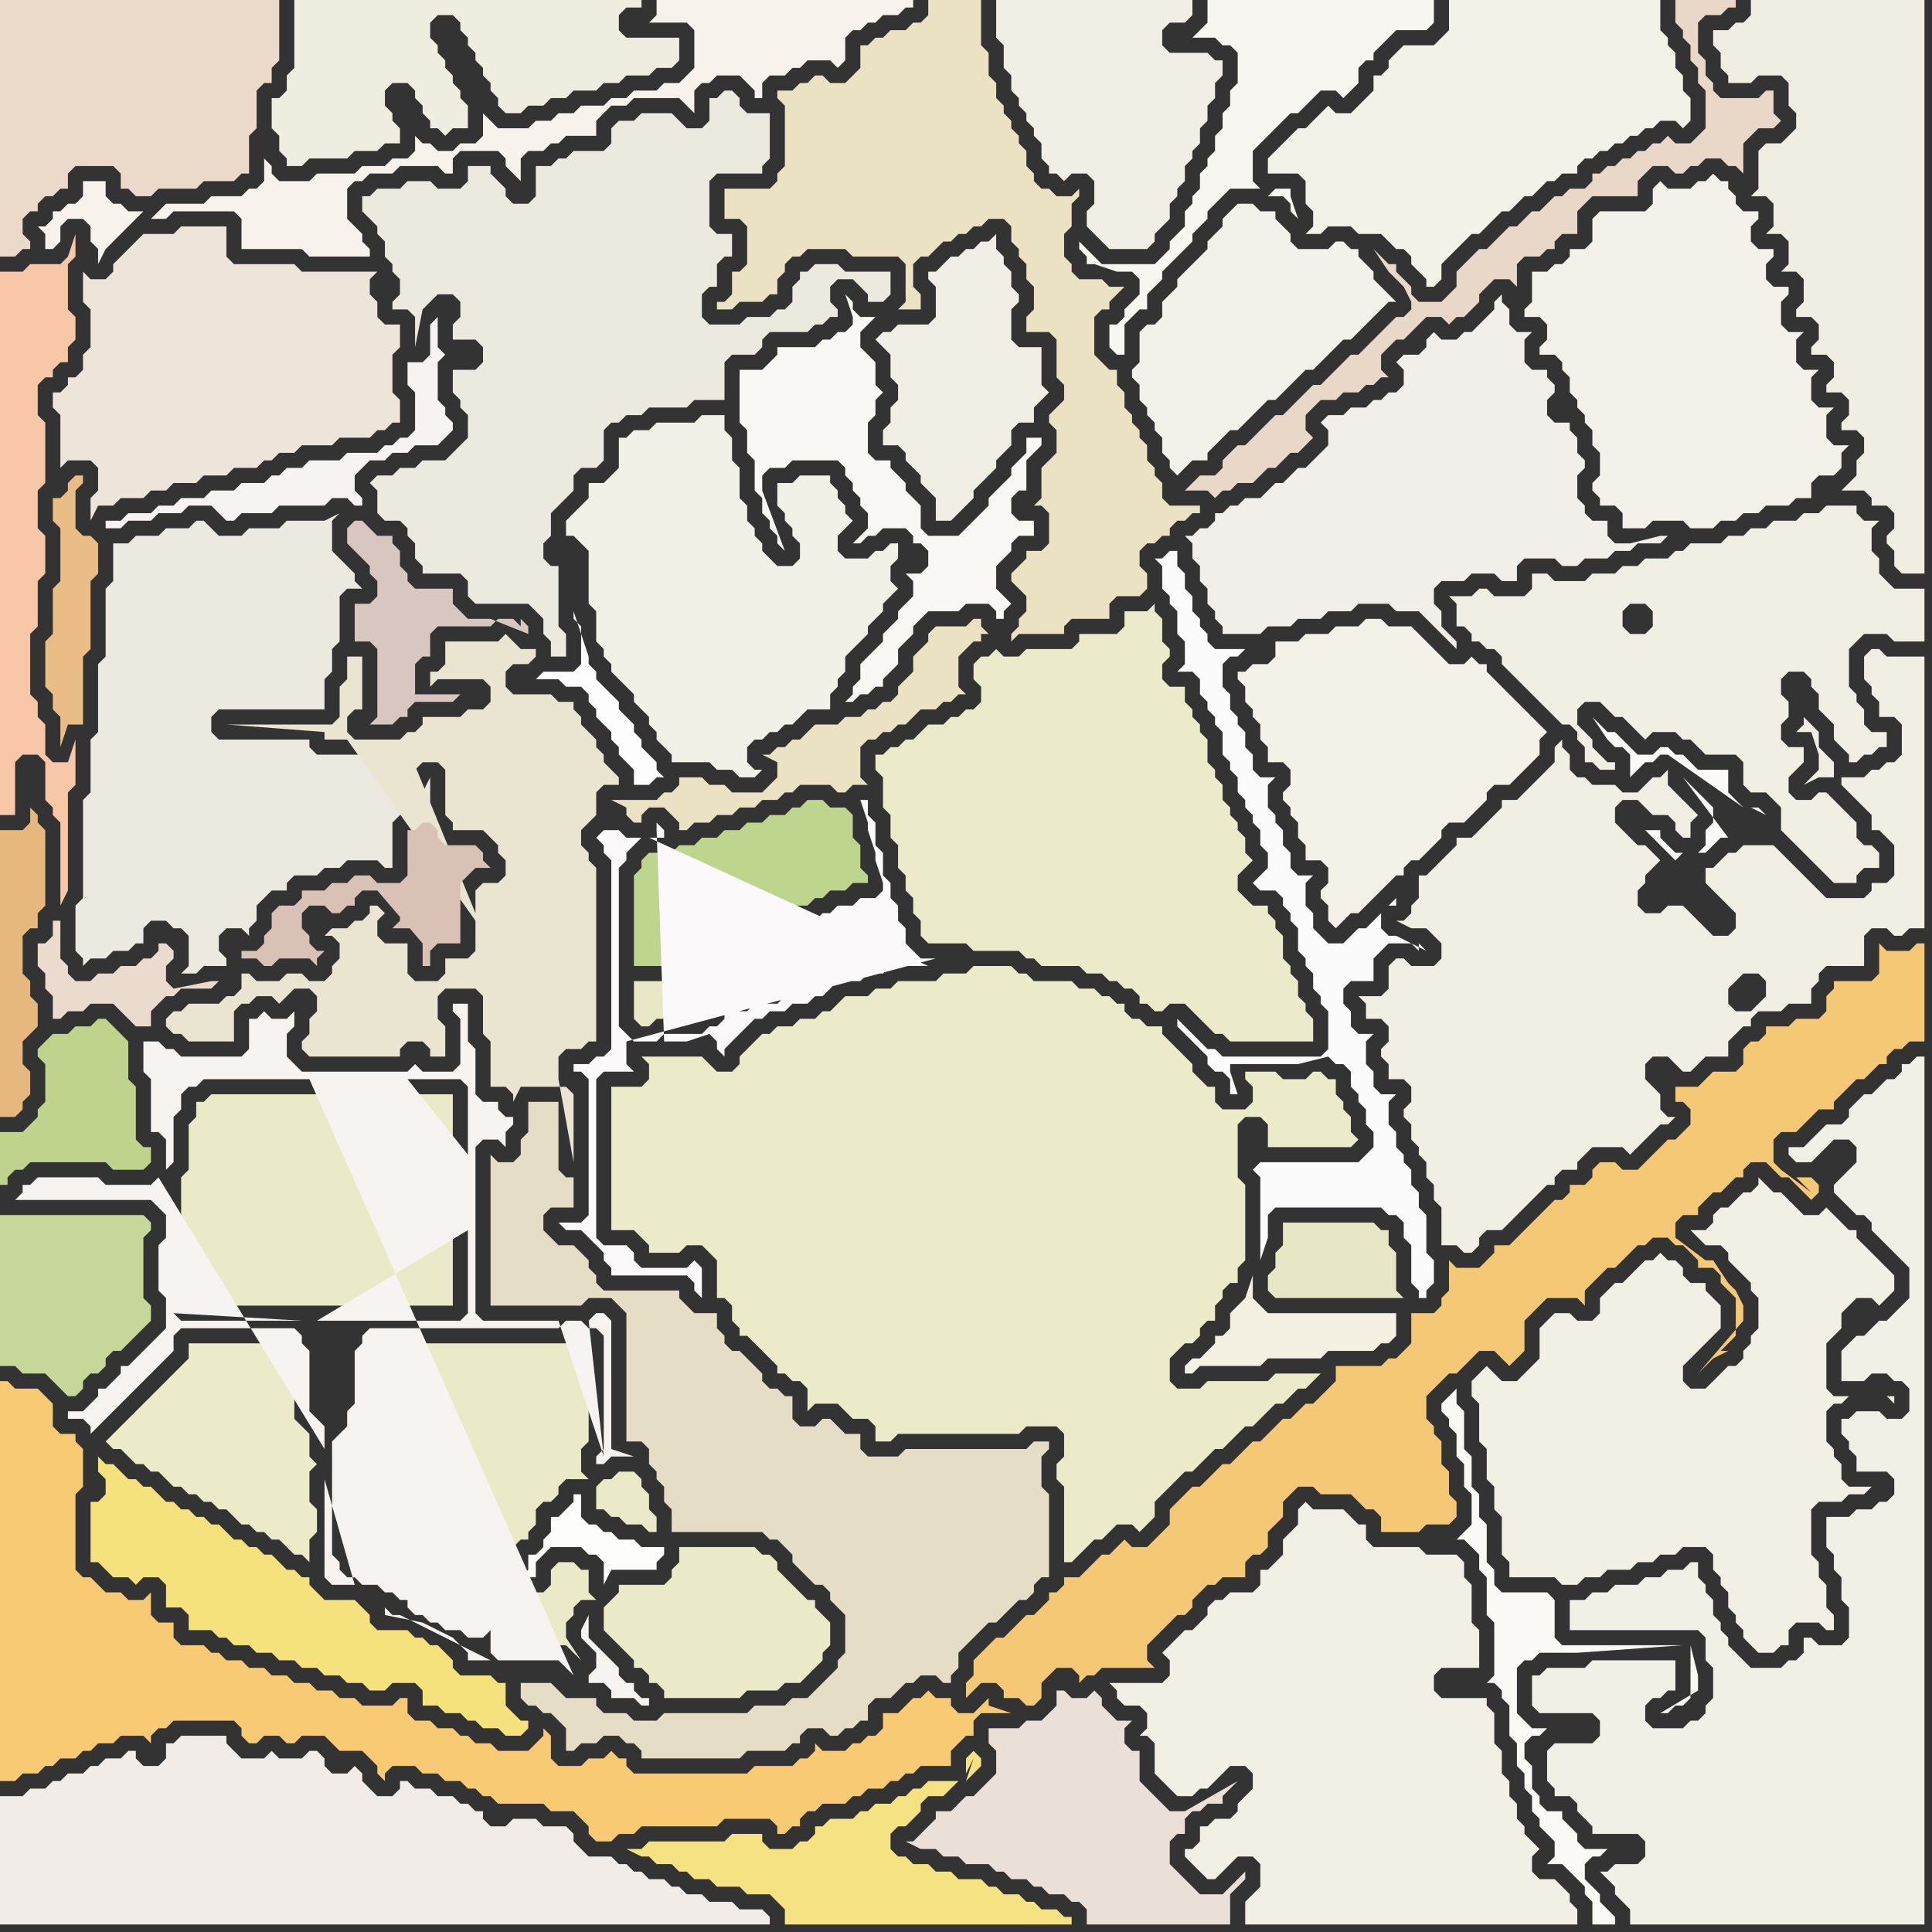 <svg width="256" height="256" xmlns="http://www.w3.org/2000/svg"><rect width="100%" height="100%" fill="#333333" stroke="none"/><script> 
var tempColor;
function hoverPath(evt){
obj = evt.target;
tempColor = obj.getAttribute("fill");
obj.setAttribute("fill","red");
//alert(tempColor);
//obj.setAttribute("stroke","red");}
function recoverPath(evt){
obj = evt.target;
obj.setAttribute("fill", tempColor);
//obj.setAttribute("stroke", tempColor);
}</script><path onmouseover="hoverPath(evt)" onmouseout="recoverPath(evt)" fill="rgb(241,236,231)" d="M  2,238l -2,0 0,17 102,0 0,-1 -1,-1 -3,0 -1,-1 -3,0 -1,-1 -2,0 -1,-1 -1,0 -1,-1 -2,0 -1,-1 -1,0 -1,-1 -1,0 -1,-1 -3,0 -1,-1 -1,-1 0,-1 -1,-1 -3,0 -1,-1 -3,0 -1,1 -2,0 -1,-1 0,-1 -1,0 -1,-1 -1,0 -1,-1 -2,0 -1,-1 -2,0 -1,-1 -1,0 0,1 -1,1 -2,0 -2,-2 0,-1 -1,-1 -1,1 -2,0 -1,-1 0,-1 -1,-1 -1,0 -1,1 -3,0 -1,-1 -1,1 -3,0 -1,-1 -1,-1 0,-1 -6,0 -1,1 -1,0 0,2 -1,1 -2,0 -1,-1 0,-1 -1,0 -1,1 -2,0 -1,1 -1,0 -1,1 -2,0 -1,1 -1,0 -1,1 -2,0 -1,1Z"/>
<path onmouseover="hoverPath(evt)" onmouseout="recoverPath(evt)" fill="rgb(235,234,203)" d="M  126,95l -1,1 -2,0 -1,1 -1,1 -1,0 -1,1 -1,0 -1,1 -1,0 0,2 1,1 0,4 1,1 0,3 1,1 0,3 1,1 0,2 1,1 0,2 1,1 0,2 1,1 5,0 1,1 6,0 1,1 1,0 1,1 5,0 1,1 2,0 1,1 1,0 1,1 1,0 1,1 0,1 1,0 1,1 1,0 1,-1 2,0 1,1 1,1 1,1 1,1 1,0 1,1 11,0 0,-3 -1,-1 0,-1 -1,-1 0,-2 -1,-1 0,-1 -1,-1 0,-3 -1,-1 0,-1 -1,-1 0,-1 -2,0 -1,-1 -1,-1 0,-2 1,-1 1,-1 -1,-1 0,-2 -1,-1 0,-1 -1,-1 0,-1 -1,-1 0,-2 -1,-1 0,-1 -1,-1 0,-3 -1,-1 0,-1 -1,-1 0,-1 -1,-1 0,-2 -2,0 -1,-1 0,-2 1,-1 0,-1 -1,-1 0,-3 -1,-1 0,-1 -1,1 -3,0 0,2 -1,1 -5,0 0,1 -1,1 -6,0 -1,1 -2,0 -1,-1 -1,1 -1,0 -1,1 0,2 1,1 0,2 -1,1 -1,0 -1,1Z"/>
<path onmouseover="hoverPath(evt)" onmouseout="recoverPath(evt)" fill="rgb(243,242,233)" d="M  177,15l 0,0 -1,-1 -1,1 -1,1 -1,1 -1,0 -1,1 -1,1 -1,1 -1,1 0,2 4,0 1,1 0,3 1,1 0,2 -1,1 2,0 1,-1 3,0 1,1 3,0 1,1 1,1 1,0 1,1 0,1 1,1 1,1 0,1 1,0 1,-1 0,-2 4,-4 1,0 2,-2 1,-1 1,0 1,-1 1,-1 1,0 1,-1 1,-1 1,0 1,-1 2,0 0,-1 1,-1 1,0 1,-1 1,0 1,-1 1,0 1,-1 1,0 1,-1 1,0 1,-1 2,0 1,1 1,-1 0,-3 -1,-1 0,-2 -1,-1 0,-2 -1,-1 0,-1 -1,-1 0,-4 -28,0 0,4 -1,1 -1,1 -4,0 -1,1 -1,1 0,1 -1,1 -1,0 0,2 -1,1 -1,1 -1,1Z"/>
<path onmouseover="hoverPath(evt)" onmouseout="recoverPath(evt)" fill="rgb(189,213,141)" d="M  86,113l -1,1 0,1 -1,1 0,12 4,0 1,-1 1,0 1,-1 2,0 1,-1 1,0 1,-1 2,0 1,-1 2,0 1,-1 1,-1 1,0 1,-1 2,0 1,-1 1,0 1,-1 2,0 1,-1 2,0 0,-1 -1,-1 0,-3 -1,-1 0,-3 -1,-1 -2,0 -1,-1 -2,0 -1,1 -1,0 -1,1 -2,0 -1,1 -2,0 -1,1 -2,0 -1,1 -2,0 -1,1 -2,0 -1,1Z"/>
<path onmouseover="hoverPath(evt)" onmouseout="recoverPath(evt)" fill="rgb(235,235,202)" d="M  95,142l 0,0 -1,-1 -1,-1 -8,0 1,1 0,2 -1,1 -4,0 0,19 3,0 1,1 1,1 0,1 4,0 1,-1 2,0 1,1 1,1 0,5 1,0 1,1 0,2 1,1 0,1 1,0 1,1 1,1 1,1 1,1 0,1 1,0 1,1 1,0 1,1 0,3 1,-1 3,0 1,1 1,1 2,0 1,1 0,2 2,0 1,-1 16,0 1,-1 4,0 1,1 0,3 -1,1 0,2 1,1 0,10 1,0 1,-1 1,-1 1,-1 1,0 1,-1 1,-1 2,0 1,1 2,-2 0,-2 1,-1 1,-1 1,-1 1,-1 1,0 1,-1 2,-2 1,0 2,-2 1,-1 1,0 1,-1 1,-1 1,-1 1,0 1,-1 1,-1 1,0 1,-1 1,-1 -6,0 -1,1 -8,0 -1,1 -3,0 -1,-1 0,-3 2,-2 1,0 1,-1 0,-1 1,-1 1,0 0,-2 1,-1 0,-1 1,-1 1,0 0,-2 1,-1 0,-10 -1,-1 0,-7 1,-1 2,0 1,1 0,3 11,0 1,-1 0,0 -1,-1 0,-2 -1,-1 0,-1 -1,-1 0,-2 -1,0 -1,-1 -1,0 -1,1 -3,0 -1,-1 -4,0 0,1 1,1 0,2 -1,1 -3,0 -1,-1 0,-2 -1,0 -1,-1 -1,-1 0,-1 -1,-1 -1,-1 -1,-1 -1,-1 0,-1 -2,0 -1,-1 -1,0 -1,-1 0,-1 -1,0 -1,-1 -1,0 -1,-1 -2,0 -1,-1 -5,0 -1,-1 -1,0 -1,-1 -5,0 -1,1 -3,0 -1,1 -5,0 -1,1 -2,0 -1,1 -3,0 -1,1 -1,1 -1,0 -1,1 -2,0 -1,1 -2,0 -1,1 -1,0 -2,2 -1,1 0,1 -1,1Z"/>
<path onmouseover="hoverPath(evt)" onmouseout="recoverPath(evt)" fill="rgb(229,221,198)" d="M  122,192l -2,0 -1,1 -4,0 -1,-1 0,-2 -2,0 -1,-1 -1,-1 -1,0 -1,1 -2,0 -1,-1 0,-3 -1,0 -1,-1 -1,0 -1,-1 0,-1 -2,-2 -1,-1 -1,0 -1,-1 0,-1 -1,-1 0,-2 -3,0 -1,-1 -1,-1 0,-1 -10,0 -1,-1 0,-1 -1,-1 0,-1 -1,-1 -1,-1 -2,0 -1,-1 -1,-1 0,-2 1,-1 3,0 0,-4 -1,0 -1,-1 0,-9 -4,0 0,4 -1,1 0,2 -1,1 -2,0 -1,-1 0,20 12,0 1,-1 3,0 1,1 1,1 0,17 2,0 1,1 0,2 1,1 0,1 1,1 0,2 1,1 0,3 12,0 1,1 1,0 1,1 1,1 0,1 2,2 1,1 1,0 1,1 0,1 1,1 1,1 0,5 -1,1 0,1 -1,1 -1,1 -1,1 -1,1 -2,0 -1,1 -4,0 -1,1 -11,0 -1,1 -3,0 -1,-1 -3,0 -1,-1 0,-1 -4,0 -1,-1 -1,-1 -4,0 0,2 1,1 1,0 1,1 1,0 1,1 1,1 0,3 1,0 1,-1 2,0 1,-1 2,0 1,1 1,0 1,1 0,1 13,0 1,-1 5,0 1,-1 1,0 0,-1 1,-1 2,0 1,1 1,0 1,-1 1,0 1,-1 1,0 0,-2 1,-1 2,0 1,-1 1,-1 1,0 1,-1 2,0 1,1 1,0 0,-1 1,-1 0,-2 1,-1 2,-2 1,-1 1,0 1,-1 1,-1 1,-1 1,0 1,-1 0,-1 1,-1 1,0 0,-11 -1,-1 0,-4 1,-1 0,-1 -2,0 -1,1Z"/>
<path onmouseover="hoverPath(evt)" onmouseout="recoverPath(evt)" fill="rgb(242,240,229)" d="M  160,242l -1,0 0,2 -1,1 -1,0 0,1 1,1 0,0 1,1 1,1 1,0 2,-2 1,-1 2,0 1,1 0,3 -1,1 -1,1 0,3 44,0 0,-2 -1,-1 0,-1 -1,-1 -1,-1 -2,0 -1,-1 0,-2 1,-1 -1,-1 0,0 -1,-1 0,-1 -1,-1 0,-2 -1,-1 0,-2 -1,-1 0,-3 -1,-1 0,-4 -1,-1 0,-1 -6,0 -1,-1 0,-2 1,-1 5,0 0,-5 -1,-1 0,-5 -1,-1 0,-2 -1,-1 -4,0 -1,-1 -6,0 -1,-1 0,-2 -1,0 -1,-1 -1,-1 -4,0 -1,-1 -1,1 0,2 -1,1 -1,1 0,2 -1,1 -1,1 -1,0 0,2 -1,1 -3,0 -1,1 -1,0 -1,1 0,1 -1,1 -1,1 -1,0 -1,1 -1,1 -1,1 1,1 0,2 -1,1 -7,0 1,1 0,1 1,1 2,0 1,1 0,2 -1,1 1,0 1,1 0,4 1,1 1,1 1,1 2,0 1,-1 1,0 1,-1 1,-1 1,-1 2,0 1,1 0,2 -1,1 -1,1 0,1 -1,1 -2,0 -1,1Z"/>
<path onmouseover="hoverPath(evt)" onmouseout="recoverPath(evt)" fill="rgb(245,226,124)" d="M  14,196l 0,2 -1,1 -1,0 0,8 1,0 1,1 1,1 2,0 1,1 1,-1 2,0 1,1 0,3 2,0 1,1 0,2 3,0 1,1 1,0 1,1 2,0 1,1 2,0 1,1 2,0 1,1 2,0 1,1 2,0 1,1 2,0 1,1 2,0 1,-1 3,0 1,1 0,2 2,0 1,1 2,0 1,1 1,0 1,1 2,0 1,1 2,0 1,-1 0,-1 -1,0 -1,-1 -1,-1 0,-3 -1,0 -1,-1 -4,0 -1,-1 0,-1 -1,-1 -1,-1 -1,0 -1,-1 -1,0 -1,-1 -4,0 -1,-1 0,-1 -1,-1 -1,-1 -4,0 -1,-1 -1,-1 0,-1 -1,0 -1,-1 -1,0 -1,-1 -1,-1 -1,0 -1,-1 -1,0 -1,-1 -1,0 -1,-1 -1,-1 -1,0 -1,-1 -1,0 -1,-1 -1,0 -1,-1 -1,0 -1,-1 -1,-1 -1,0 -1,-1 -1,0 -1,-1 -1,-1 -1,0 -1,-1 0,2 1,1Z"/>
<path onmouseover="hoverPath(evt)" onmouseout="recoverPath(evt)" fill="rgb(235,235,201)" d="M  25,180l -1,1 -1,1 -1,1 -1,1 -1,1 -2,2 -1,1 -1,1 -1,1 -1,1 1,1 1,0 1,1 1,1 1,0 1,1 1,0 1,1 1,1 1,0 1,1 1,0 1,1 1,0 1,1 1,0 1,1 1,1 1,0 1,1 1,0 1,1 1,0 1,1 1,1 1,0 1,1 0,-3 1,-1 0,-3 -1,-1 0,-4 1,-1 -1,-1 0,-3 -1,-1 -1,-1 0,-8 -1,-1 0,-1 -13,0Z"/>
<path onmouseover="hoverPath(evt)" onmouseout="recoverPath(evt)" fill="rgb(237,229,217)" d="M  31,35l 0,0 -1,-1 0,-4 -6,0 -1,1 -4,0 -1,1 -1,1 -1,1 -1,1 0,1 -1,1 -2,0 -1,-1 0,4 1,1 0,5 -1,1 0,2 -1,1 -1,0 0,1 -1,1 -1,0 0,2 1,1 0,7 1,-1 3,0 1,1 0,3 -1,1 0,3 1,-2 2,0 1,-1 3,0 1,-1 2,0 1,-1 3,0 1,-1 3,0 1,-1 3,0 1,-1 1,0 1,-1 2,0 1,-1 4,0 1,-1 4,0 1,-1 1,0 1,-1 1,0 0,-3 -1,-1 0,-5 1,-1 0,-3 -2,0 -1,-1 0,-2 -1,-1 0,-2 1,-1 -10,0 -1,-1Z"/>
<path onmouseover="hoverPath(evt)" onmouseout="recoverPath(evt)" fill="rgb(234,234,200)" d="M  50,179l 0,0 -1,1 0,7 -1,1 0,2 -1,1 -1,1 0,13 1,1 0,1 1,0 1,1 2,0 1,1 1,0 1,1 1,0 1,1 0,1 1,0 1,1 1,0 1,1 2,0 1,1 1,-1 2,0 1,1 0,3 8,0 1,1 1,1 -2,-3 0,-2 1,-1 0,-1 1,-1 2,0 -1,-1 0,-3 -1,0 -1,-1 -2,0 -1,1 0,2 -1,1 -1,0 0,1 -1,1 -3,0 -1,-1 0,-4 1,-1 1,0 0,-2 1,-1 1,0 0,-1 1,-1 0,-2 1,-1 1,0 1,-1 0,-1 1,-1 3,0 -1,-1 0,-3 1,-1 0,-13 -1,0 -1,-1 -1,1 -24,0 -1,1 29,18 0,3 1,0 1,1 1,0 1,1 2,0 1,1 1,0 0,-2 -1,-1 0,-2 -1,-1 0,-1 -1,-1 -2,0 -1,1 -1,0 -1,1 -29,-18 30,34 0,3 1,1 1,1 1,1 1,1 0,1 1,0 1,1 0,1 1,0 1,1 0,1 10,0 1,-1 4,0 1,-1 2,0 1,-1 1,-1 1,-1 0,-1 1,-1 0,-3 -1,-1 0,0 -1,-1 0,-1 -1,0 -1,-1 -1,-1 -1,-1 -1,-1 0,-1 -1,-1 -1,0 -1,-1 -10,0 0,2 -1,1 0,1 -1,1 -6,0 0,1 -1,1 -1,1 -30,-34Z"/>
<path onmouseover="hoverPath(evt)" onmouseout="recoverPath(evt)" fill="rgb(242,241,232)" d="M  76,68l -1,1 0,2 1,0 1,1 1,1 0,7 1,1 0,4 1,1 0,1 1,1 0,1 1,1 1,1 1,1 0,1 1,1 1,1 0,1 1,1 0,1 1,1 1,1 0,1 5,0 1,1 2,0 1,1 2,0 1,-1 -1,0 -1,-1 0,-2 1,-1 1,0 1,-1 1,0 1,-1 1,0 1,-1 1,-1 3,0 0,-2 1,-1 0,-1 1,-1 0,-2 1,-1 1,-1 1,-1 0,-1 1,-1 1,-1 0,-1 1,-1 1,-1 -1,-1 0,-2 1,-1 0,-2 -1,0 -1,1 -1,0 -1,1 -3,0 -1,-1 0,-2 1,-1 1,-1 -1,-1 0,-1 -1,-1 0,-1 -1,-1 0,-1 -4,0 -1,1 -2,0 0,3 1,1 0,1 1,1 0,1 1,1 0,2 -1,1 -2,0 -1,-1 -1,-1 0,-1 -1,-1 0,-1 -1,-1 0,-2 -1,-1 0,-4 -1,-1 0,-3 -1,-1 0,-2 -3,0 -1,1 -5,0 -1,1 -2,0 -1,1 -1,0 0,4 -1,1 -1,1 -2,0 0,2 -1,1 -1,1 44,6 0,0 -44,-6Z"/>
<path onmouseover="hoverPath(evt)" onmouseout="recoverPath(evt)" fill="rgb(234,226,195)" d="M  97,36l 0,3 -1,1 -1,0 0,1 2,0 1,-1 3,0 1,-1 1,0 0,-2 1,-1 0,-1 1,-1 1,0 1,-1 5,0 1,1 6,0 1,1 0,5 -1,1 3,0 0,-2 -1,-1 0,-3 1,-1 1,0 1,-1 1,-1 1,0 1,-1 1,0 1,-1 1,0 1,-1 2,0 1,1 0,2 1,1 0,1 1,1 0,2 1,1 0,3 -1,1 0,2 3,0 1,1 0,5 1,1 0,2 -1,1 -1,1 0,1 1,1 0,3 -1,1 -1,1 0,4 -1,1 1,0 1,1 0,4 -1,1 -2,0 0,1 -1,1 -1,1 0,1 1,1 0,0 1,1 0,2 -1,1 0,1 -1,1 0,1 1,-1 6,0 0,-1 1,-1 5,0 0,-2 1,-1 3,0 1,-1 0,-2 -1,-1 0,-2 1,-1 1,0 1,-1 1,0 0,-1 1,-1 1,0 1,-1 1,0 0,-1 -4,0 -1,-1 0,-2 -1,-1 0,-1 -1,-1 0,-2 -1,-1 0,-1 -1,-1 0,-1 -1,-1 0,-2 -1,-1 0,-2 -1,0 -1,-1 -1,-1 0,-5 1,-1 1,0 0,-1 1,-1 1,-1 -2,0 -1,-1 -3,0 -1,-1 0,-1 -1,-1 0,-3 1,-1 0,-3 1,-1 0,-1 -1,1 -2,0 -1,-1 -1,0 -1,-1 0,-1 -1,-1 0,-2 -1,-1 0,-1 -1,-1 0,-1 -1,-1 0,-1 -1,-1 0,-2 -1,-1 0,-3 -1,-1 0,-6 -7,0 0,2 -1,1 -1,0 -1,1 -2,0 -1,1 -1,0 -1,1 -1,0 0,3 -1,1 -1,1 -2,0 -1,-1 -1,0 -1,1 -1,0 -1,1 -2,0 0,1 1,1 0,8 -1,1 0,1 -1,1 -6,0 0,4 2,0 1,1 0,5 -1,1 -1,0 36,48 -2,0 -1,-1 0,-1 -1,0 -1,1 -4,0 -1,1 0,1 -1,1 -1,1 0,2 -1,1 -1,1 0,1 -1,1 -1,0 -1,1 -1,0 -1,1 -2,0 -1,1 -3,0 -1,1 -1,1 -1,0 -1,1 -1,0 -1,1 -1,0 2,1 0,2 -1,1 -1,1 -4,0 -1,-1 -2,0 -1,-1 -3,0 0,1 -1,1 -1,0 -1,1 -6,0 2,1 0,1 1,1 1,0 0,-1 1,-1 2,0 1,1 1,1 0,1 1,0 1,-1 2,0 1,-1 2,0 1,-1 2,0 1,-1 2,0 1,-1 1,0 1,-1 4,0 1,1 1,0 1,-1 2,0 -1,-1 0,-4 1,-1 1,0 1,-1 1,0 1,-1 1,0 1,-1 1,-1 2,0 1,-1 1,0 1,-1 1,0 -1,-1 0,-4 1,-1 1,-1 1,0 0,-1 3,0 -36,-48Z"/>
<path onmouseover="hoverPath(evt)" onmouseout="recoverPath(evt)" fill="rgb(247,246,240)" d="M  168,0l -8,0 0,3 -1,1 -1,1 3,0 1,1 1,0 1,1 0,4 -1,1 0,2 -1,1 0,2 -1,1 0,2 -1,1 0,1 -1,1 0,2 -1,1 0,1 -1,1 0,2 -1,1 -1,1 0,1 -2,2 -7,0 -1,-1 -1,-1 -1,-1 0,1 1,1 0,1 1,0 3,1 2,0 1,1 0,2 -1,1 -1,1 0,1 -1,1 -1,0 0,3 1,1 1,0 0,-4 1,-1 1,-1 1,0 0,-2 1,-1 1,-1 0,-1 1,-1 1,-1 1,-1 1,-1 0,-1 1,-1 1,-1 0,-1 1,-1 2,-2 4,0 -1,-1 0,-4 1,-1 2,-2 1,-1 1,-1 1,0 1,-1 1,-1 1,-1 2,0 1,1 1,-1 1,-1 0,-2 1,-1 1,0 0,-1 1,-1 1,-1 1,-1 4,0 1,-1 0,-3 -22,0 0,26 2,0 1,1 0,1 1,1 -1,-3 0,-1 -2,0 -1,1Z"/>
<path onmouseover="hoverPath(evt)" onmouseout="recoverPath(evt)" fill="rgb(232,231,197)" d="M  170,164l 0,1 -1,1 0,2 -1,1 0,2 1,1 17,0 -1,-1 0,-5 -1,-1 0,-2 -1,0 -1,-1 -12,0Z"/>
<path onmouseover="hoverPath(evt)" onmouseout="recoverPath(evt)" fill="rgb(243,241,234)" d="M  206,35l -1,1 -2,0 0,4 -1,1 0,1 2,0 1,1 0,2 -1,1 0,1 2,0 1,1 0,1 1,1 0,2 1,1 0,1 1,1 0,1 1,1 0,2 1,1 0,3 -1,1 0,1 1,1 0,1 2,0 1,1 0,2 3,0 1,-1 4,0 1,1 3,0 1,-1 2,0 1,-1 2,0 1,-1 3,0 1,-1 2,0 0,-2 1,-1 2,0 1,-1 0,-2 1,-1 -2,0 -1,-1 0,-3 1,-1 -2,0 -1,-1 0,-3 1,-1 -2,0 -1,-1 0,-3 1,-1 -2,0 -1,-1 0,-3 1,-1 0,-1 -2,0 -1,-1 0,-2 1,-1 0,-1 -2,0 -1,-1 0,-2 1,-1 0,-1 -2,0 -1,-1 0,-1 -1,-1 0,-1 -1,0 -1,-1 -1,1 -1,0 -1,1 -3,0 -1,-1 -1,1 0,2 -1,1 -6,0 -1,1 0,3 -1,1 -2,0 0,1 -1,1Z"/>
<path onmouseover="hoverPath(evt)" onmouseout="recoverPath(evt)" fill="rgb(199,215,153)" d="M  1,161l -1,0 0,20 2,0 1,1 3,0 1,1 1,1 1,1 1,0 1,-1 0,-1 1,-1 1,0 1,-1 0,-1 1,-1 1,0 3,-3 1,-1 0,-2 -1,-1 0,-8 1,-1 0,-1 -1,-1Z"/>
<path onmouseover="hoverPath(evt)" onmouseout="recoverPath(evt)" fill="rgb(234,234,200)" d="M  25,149l 0,6 -1,1 0,16 1,1 35,0 0,-11 1,-1 0,-6 -1,-1 0,-9 -7,0 -1,-1 -9,0 -1,1 -14,0 -1,1 -1,0 0,2 -1,1Z"/>
<path onmouseover="hoverPath(evt)" onmouseout="recoverPath(evt)" fill="rgb(235,218,202)" d="M  33,21l 0,-3 1,-1 0,-5 1,-1 1,0 0,-2 1,-1 0,-8 -37,0 0,34 2,0 1,-1 1,0 0,-1 -1,-1 0,-2 1,-1 1,0 0,-1 1,-1 1,0 1,-1 1,0 0,-2 1,-1 5,0 1,1 0,2 1,0 1,1 2,0 1,-1 5,0 1,-1 4,0 1,-1 1,0Z"/>
<path onmouseover="hoverPath(evt)" onmouseout="recoverPath(evt)" fill="rgb(233,232,198)" d="M  94,134l 0,-1 1,-1 3,0 1,-1 3,0 0,-1 -1,-1 0,-2 -1,-1 0,-1 -1,1 -2,0 -1,1 -1,0 -1,1 -2,0 -1,1 -1,0 -1,1 -5,0 0,5 1,1 1,0 1,-1 5,0 1,-1Z"/>
<path onmouseover="hoverPath(evt)" onmouseout="recoverPath(evt)" fill="rgb(248,202,115)" d="M  13,231l 2,0 1,-1 3,0 1,1 0,-1 1,-1 1,0 1,-1 8,0 1,1 0,1 1,1 1,0 1,-1 2,0 1,1 1,0 1,-1 3,0 1,1 1,1 3,0 1,1 1,1 0,1 1,1 0,-1 1,-1 3,0 1,1 2,0 1,1 2,0 1,1 1,0 1,1 1,0 1,1 6,0 1,1 3,0 1,1 1,1 0,1 1,1 2,0 1,-1 2,0 1,-1 10,0 1,-1 6,0 1,1 0,1 1,0 1,-1 1,0 0,-1 1,-1 1,0 1,-1 3,0 1,-1 1,0 1,-1 2,0 1,-1 1,0 1,-1 1,0 1,-1 4,0 0,-2 1,-1 1,-1 1,0 0,-2 1,-1 4,0 -3,-1 0,-1 -1,1 -1,1 -2,0 -1,-1 0,-1 -2,0 -1,-1 -1,1 -1,0 -1,1 -1,1 -2,0 0,2 -1,1 -1,0 -1,1 -1,0 -1,1 -3,0 -1,-1 0,1 -1,1 -1,0 -1,1 -5,0 -1,1 -15,0 -1,-1 0,-1 -1,0 -1,-1 -1,1 -2,0 -1,1 -3,0 -1,-1 0,-3 -1,-1 0,1 -1,1 0,0 -1,1 -4,0 -1,-1 -2,0 -1,-1 -1,0 -1,-1 -2,0 -1,-1 -2,0 -1,-1 0,-2 -1,0 -1,1 -4,0 -1,-1 -2,0 -1,-1 -2,0 -1,-1 -2,0 -1,-1 -2,0 -1,-1 -2,0 -1,-1 -2,0 -1,-1 -1,0 -1,-1 -3,0 -1,-1 0,-2 -2,0 -1,-1 0,-3 -1,1 -2,0 -1,-1 -2,0 -1,-1 -1,-1 -1,0 -1,-1 0,-10 1,-1 0,-5 -1,-1 0,-1 -2,0 -1,-1 0,-3 -1,-1 -1,-1 -3,0 -1,-1 -1,0 0,53 2,0 1,-1 2,0 1,-1 1,0 1,-1 2,0 1,-1 1,0 1,-1Z"/>
<path onmouseover="hoverPath(evt)" onmouseout="recoverPath(evt)" fill="rgb(253,253,252)" d="M  75,200l 0,0 -1,1 -1,0 0,2 -1,1 0,1 -1,1 -1,0 0,2 -1,1 -1,0 0,2 1,0 0,-1 1,-1 1,0 0,-2 1,-1 1,-1 4,0 1,1 1,0 1,1 0,3 1,-2 6,0 0,-1 1,-1 0,-1 -3,0 -1,-1 -2,0 -1,-1 -1,0 -1,-1 -1,0 -1,-1 0,-3 -1,0 0,1 -1,1Z"/>
<path onmouseover="hoverPath(evt)" onmouseout="recoverPath(evt)" fill="rgb(242,239,228)" d="M  199,183l 0,0 -1,-1 -1,-1 -1,1 -1,1 0,2 1,1 0,5 1,1 0,4 1,1 0,3 1,1 0,5 1,1 0,2 6,0 1,1 2,0 1,-1 2,0 1,-1 3,0 1,-1 2,0 1,-1 2,0 1,-1 3,0 1,1 0,2 1,1 0,1 1,1 0,2 1,1 0,1 1,1 0,1 1,1 1,1 2,0 1,-1 1,0 0,-2 1,-1 3,0 1,1 1,0 0,-2 -1,-1 0,-3 -1,-1 0,-2 -1,-1 0,-6 1,-1 3,0 1,-1 2,0 1,-1 -3,0 -1,-1 0,-2 -1,-1 0,-1 -1,-1 0,-4 1,-1 1,0 1,-1 5,0 -1,-1 2,2 0,-1 -8,0 -1,-1 0,-6 1,-1 1,-1 0,-2 1,-1 1,-1 2,0 1,1 1,-1 1,-1 0,-2 -1,-1 0,0 -1,-1 -1,-1 -1,-1 -1,-1 0,-1 -1,0 -1,-1 -1,-1 -1,-1 -1,1 -2,0 -1,-1 -1,-1 -1,-1 -1,0 -1,-1 -1,-1 0,1 -1,1 -1,0 -1,1 -1,1 -1,0 -1,1 0,1 -1,1 -2,0 1,1 0,0 1,1 2,0 1,1 0,1 1,1 1,1 1,1 0,1 1,1 0,4 -1,1 0,1 -1,1 0,1 -1,1 -1,0 -2,2 -1,1 -2,0 -1,-1 0,-2 2,-2 1,-1 1,-1 1,-1 0,-3 -1,-1 0,0 -1,-1 0,-1 -2,0 -1,-1 0,-1 -1,-1 -1,0 -1,-1 -1,1 -1,0 -1,1 -2,2 -1,0 -2,2 0,2 -1,1 -2,0 -1,-1 -2,0 -1,1 0,0 -1,1 0,4 -1,1 -2,2Z"/>
<path onmouseover="hoverPath(evt)" onmouseout="recoverPath(evt)" fill="rgb(253,253,253)" d="M  76,81l 0,1 1,1 0,5 -1,1 -4,0 -1,1 3,0 1,1 2,0 1,1 0,1 1,1 0,1 1,1 1,1 0,1 1,1 0,1 1,1 1,1 0,2 2,0 1,-1 1,0 -1,-1 0,-1 -1,-1 -1,-1 0,-1 -1,-1 0,-1 -1,-1 -1,-1 0,-1 -1,-1 -1,-1 -1,-1 0,-1 -1,-1 0,-1 -2,-6 1,1Z"/>
<path onmouseover="hoverPath(evt)" onmouseout="recoverPath(evt)" fill="rgb(242,239,235)" d="M  159,75l 0,2 1,1 0,2 1,1 0,1 1,1 0,1 5,0 1,-1 3,0 1,-1 3,0 1,-1 3,0 1,-1 4,0 1,1 3,0 1,1 1,1 1,1 1,1 1,1 0,-1 -2,-2 0,-2 -1,-1 0,-2 1,-1 3,0 1,-1 3,0 1,1 2,0 0,-2 1,-1 4,0 1,1 2,0 1,-1 3,0 1,-1 2,0 1,-1 3,0 1,-1 -1,0 -4,1 -2,0 -1,-1 0,-2 -2,0 -1,-1 0,-1 -1,-1 0,-3 1,-1 0,-1 -1,-1 0,-2 -1,-1 0,-1 -2,0 -1,-1 0,-2 1,-1 0,-1 -1,-1 0,-1 -2,0 -1,-1 0,-3 1,-1 -2,0 -1,-1 0,-2 -1,-1 0,-1 -1,1 0,1 -1,1 -1,1 -1,1 -1,0 -1,1 -2,0 -1,-1 -1,1 0,1 -1,1 -2,0 -1,1 1,1 0,2 -1,1 -1,0 -1,1 -1,0 -1,1 -2,0 -1,1 -2,0 -1,1 1,1 0,2 -1,1 -1,1 -1,1 -1,0 -1,1 -1,1 -1,0 -1,1 -1,1 -2,0 -1,1 -1,0 -1,1 -1,0 0,1 -1,1 -1,0 -1,1 -1,0 1,1 0,2 1,1Z"/>
<path onmouseover="hoverPath(evt)" onmouseout="recoverPath(evt)" fill="rgb(241,240,230)" d="M  205,233l 0,3 1,1 0,1 2,0 1,1 0,1 1,1 1,1 0,1 6,0 1,1 0,2 -1,1 -3,0 -1,1 -1,0 1,1 0,0 1,1 0,1 1,1 1,1 0,2 39,0 0,-115 -1,0 -1,1 -1,0 0,1 -1,1 -1,0 -1,1 -1,1 -1,0 -1,1 -1,1 0,1 -1,1 -2,0 -1,1 -1,1 -1,1 -2,0 0,1 1,1 2,0 1,-1 1,-1 1,-1 2,0 1,1 0,2 -1,1 -1,1 -1,1 0,1 1,1 1,1 1,1 1,0 1,1 0,1 1,1 1,1 1,1 1,1 1,1 0,4 -1,1 -1,1 -1,1 -1,0 -1,1 -1,1 -1,0 -1,1 -1,1 0,4 3,0 1,-1 2,0 1,1 1,0 1,1 0,3 -1,1 -2,0 -1,-1 -3,0 -1,1 -1,0 0,2 1,1 0,1 1,1 0,2 4,0 1,1 0,2 -1,1 -1,0 -1,1 -2,0 -1,1 -3,0 0,4 1,1 0,2 1,1 0,3 1,1 0,4 -1,1 -3,0 -1,-1 -1,0 0,2 -1,1 -1,0 -1,1 -4,0 -1,-1 -1,-1 -1,-1 0,-1 -1,-1 0,-1 -1,-1 0,-2 -1,-1 0,-1 -1,-1 0,-2 -1,0 -1,1 -2,0 -1,1 -2,0 -1,1 -3,0 -1,1 -2,0 -1,1 -2,0 0,4 17,0 1,1 0,3 1,1 0,4 -1,1 0,1 -1,1 -1,0 -1,1 -4,0 -1,-1 0,-2 1,-1 1,0 1,-1 1,0 0,-4 -11,0 -1,1 -5,0 -1,1 -1,0 0,4 1,1 7,0 1,1 0,2 -1,1 -5,0 -1,1Z"/>
<path onmouseover="hoverPath(evt)" onmouseout="recoverPath(evt)" fill="rgb(192,211,141)" d="M  6,138l 0,0 -1,1 0,1 1,1 0,5 -1,1 0,1 -1,1 -1,1 -3,0 0,7 1,0 0,-1 1,-1 1,0 1,-1 10,0 1,1 4,0 1,-1 0,-2 -1,0 -1,-1 0,-7 -1,-1 0,-5 -1,-1 -1,-1 -1,-1 -1,0 -1,1 -2,0 -1,1 -2,0 -1,1Z"/>
<path onmouseover="hoverPath(evt)" onmouseout="recoverPath(evt)" fill="rgb(236,234,224)" d="M  15,74l 0,3 -1,1 0,9 -1,1 0,9 -1,1 0,7 -1,1 0,13 -1,1 0,6 1,1 0,1 1,-1 2,0 1,-1 2,0 1,-1 1,0 0,-2 1,-1 2,0 1,1 1,0 1,1 0,4 -1,1 2,0 1,-1 3,0 0,-1 -1,-1 0,-2 1,-1 2,0 1,1 0,-1 1,-1 0,-2 1,-1 1,-1 2,0 0,-1 1,-1 3,0 1,-1 2,0 1,-1 4,0 1,1 1,0 0,-6 1,-1 1,0 1,-1 2,0 0,-4 -1,2 -3,0 -1,-1 0,-4 -10,0 -1,-1 0,-1 -12,0 -1,-1 0,-2 1,-1 14,0 0,-4 1,-1 0,-3 1,-1 0,-6 1,-1 2,0 -1,-1 0,-1 -1,-1 -1,-1 -1,-1 0,-4 1,-1 -2,1 -5,0 -1,1 -4,0 -1,1 -3,0 -1,-1 -1,-1 -1,0 -1,1 -3,0 -1,1 -3,0 -1,1 -2,0Z"/>
<path onmouseover="hoverPath(evt)" onmouseout="recoverPath(evt)" fill="rgb(216,199,193)" d="M  50,90l 0,5 -1,1 3,0 1,-1 1,0 0,-1 1,-1 5,0 1,-1 -6,0 0,-4 1,-1 1,0 0,-3 1,-1 7,0 1,-1 2,0 1,1 0,-1 1,1 0,1 -5,-2 -3,0 -1,-1 -1,-1 0,-2 -5,0 -1,-1 0,-1 -1,-1 0,-2 -1,-1 0,-1 -2,0 -1,-1 -1,-1 -1,0 -1,1 0,2 1,1 0,0 1,1 1,1 0,1 1,1 0,2 -1,1 -2,0 0,5 2,0 1,1Z"/>
<path onmouseover="hoverPath(evt)" onmouseout="recoverPath(evt)" fill="rgb(233,229,209)" d="M  63,122l 0,4 -1,1 -3,0 0,2 -1,1 -3,0 -1,-1 0,-4 -3,0 -1,-1 0,-2 1,-1 -1,-1 -1,0 0,1 -1,1 -1,0 -1,1 -2,0 -1,1 1,0 1,1 0,2 -1,1 0,1 -1,1 -2,0 -1,-1 -2,0 -1,1 -3,0 -1,-1 -1,0 0,2 -1,1 -1,0 -1,1 -4,0 -1,1 -1,0 -1,1 0,1 1,1 1,0 1,1 6,0 0,-4 1,-1 1,0 1,-1 2,0 1,1 1,-1 0,0 1,-1 2,0 1,1 0,2 -1,1 0,2 -1,1 0,1 1,1 12,0 0,-1 1,-1 2,0 1,1 0,1 2,0 0,-4 -1,-1 0,-3 1,-1 4,0 1,1 0,5 1,1 0,6 2,0 1,1 0,1 1,-2 6,0 1,1 0,9 -2,-11 0,-3 1,-1 2,0 1,-1 1,0 0,-23 -1,-1 0,-1 -1,-1 0,-2 1,-1 1,-1 0,-3 1,-1 2,0 0,-1 -1,-1 0,0 -1,-1 0,-1 -1,-1 0,-1 -1,-1 -1,-1 0,-1 -1,-1 0,-1 -2,0 -1,-1 -5,0 -1,-1 0,-2 1,-1 2,0 1,-1 0,-1 -2,0 -1,-1 -1,-1 -1,1 -7,0 0,3 -1,1 -1,0 0,2 1,-1 6,0 1,1 0,2 -1,1 -2,0 -1,1 -5,0 0,1 -1,1 -1,0 -1,1 -6,0 -1,-1 0,-2 1,-1 1,0 0,-7 -2,0 0,3 -1,1 0,4 -1,1 -14,0 13,1 0,1 3,0 17,24 -9,-23 0,4 1,0 0,-1 1,-1 2,0 1,1 0,6 1,1 0,1 4,0 1,1 1,1 0,1 1,1 0,2 -1,1 -2,0 -1,1 0,3 -9,-22 9,23 17,-14 0,0 -17,14Z"/>
<path onmouseover="hoverPath(evt)" onmouseout="recoverPath(evt)" fill="rgb(243,241,232)" d="M  165,89l -1,0 0,1 1,1 0,2 1,1 0,1 1,1 0,2 1,1 0,2 2,0 1,1 0,2 -1,1 0,1 1,1 0,1 1,1 0,2 1,1 0,2 2,0 1,1 0,2 -1,1 0,1 1,1 0,2 1,1 1,-1 0,0 1,-1 1,0 1,-1 1,-1 1,-1 1,-1 1,-1 1,0 0,-1 1,-1 1,0 1,-1 1,-1 1,-1 0,-1 1,-1 2,0 1,-1 1,-1 1,-1 0,-1 1,-1 2,0 2,-2 1,-1 1,-1 0,-2 1,-1 -1,-1 0,0 -1,-1 -1,-1 -1,-1 -1,-1 -1,-1 -1,-1 -1,-1 0,-1 -1,0 -1,-1 -1,1 -2,0 -1,-1 -1,-1 -1,-1 -1,-1 -1,-1 -3,0 -1,-1 -2,0 -1,1 -3,0 -1,1 -3,0 -1,1 -3,0 0,2 -1,1 -2,0 -1,1Z"/>
<path onmouseover="hoverPath(evt)" onmouseout="recoverPath(evt)" fill="rgb(241,238,227)" d="M  184,138l 0,0 -1,1 0,1 1,1 0,2 2,0 1,1 0,2 -1,1 0,1 1,1 0,2 1,1 0,1 1,1 0,2 1,1 0,2 1,1 0,5 2,0 1,1 1,0 1,-1 0,-1 1,-1 2,0 1,-1 3,-3 1,-1 1,-1 1,0 0,-1 1,-1 2,0 0,-1 1,-1 1,-1 4,0 1,1 1,-1 0,0 1,-1 1,-1 1,-1 1,0 1,-1 -1,0 -1,-1 0,-2 -1,-1 -1,-1 0,-2 1,-1 2,0 1,1 1,1 1,0 1,-1 1,-1 3,0 0,-2 1,-1 1,-1 1,0 0,-1 1,-1 3,0 1,-1 3,0 0,-2 1,-1 0,-1 1,-1 5,0 0,-4 1,-1 2,0 1,1 1,0 1,-1 2,0 0,-36 -5,0 -1,-1 -1,0 -1,1 0,3 1,1 0,1 1,1 0,2 2,0 1,1 0,4 -1,1 -1,0 -1,1 -1,0 -1,1 -3,0 0,1 1,1 1,1 1,1 1,1 0,2 1,0 1,1 1,1 0,4 -1,1 -2,0 0,1 -1,1 -5,0 -1,-1 -1,-1 -1,-1 -1,-1 -1,-1 -1,-1 -1,-1 -4,0 -1,1 -1,0 -1,1 -1,1 -1,0 0,2 1,1 0,0 1,1 1,1 1,1 0,2 -1,1 -2,0 -1,-1 -1,-1 -1,-1 -1,-1 -2,0 -1,1 -2,0 -1,-1 0,-2 1,-1 0,-1 1,-1 1,-1 -1,-1 -1,-1 -1,0 -1,-1 -1,-1 -1,-1 0,-2 1,-1 2,0 1,1 1,1 2,0 1,1 0,1 1,1 1,0 0,-2 1,-1 -1,-1 0,0 -1,-1 -1,-1 -1,-1 0,-2 -1,1 -1,0 -1,1 -1,1 -2,0 -1,-1 -3,0 -1,-1 -1,0 -1,-1 0,-2 -1,-1 0,-1 -1,1 0,2 -4,4 -1,1 -2,0 0,1 -1,1 -1,1 -1,1 -1,1 -2,0 0,1 -1,1 -1,1 -1,1 -1,1 -1,0 0,3 -1,1 0,1 -1,1 -1,0 2,1 2,0 1,1 1,1 0,2 -1,1 -3,0 -1,-1 -1,0 -1,1 0,3 -1,1 -3,0 1,1 0,2 2,0 1,1 0,2 59,-35 0,-2 -1,-1 -1,-1 0,-2 -1,-1 -1,-1 0,1 -1,1 2,0 1,3 0,2 -1,1 -1,1 2,-1 2,0 -59,35 49,-5 -1,1 -2,0 -1,-1 0,-2 1,-1 1,-1 2,0 1,1 0,2 -1,1 -49,5Z"/>
<path onmouseover="hoverPath(evt)" onmouseout="recoverPath(evt)" fill="rgb(251,249,245)" d="M  223,218l -16,0 -1,-1 0,-5 -1,-1 -6,0 -1,-1 0,-2 -1,-1 0,-5 -1,-1 0,-3 -1,-1 0,-4 -1,-1 0,-5 -1,-1 0,-2 -2,2 0,1 1,1 0,1 1,1 0,3 1,1 0,3 1,1 0,4 -1,1 -1,1 1,0 1,1 1,1 0,2 1,1 0,5 1,1 0,7 -1,1 1,0 1,1 0,1 1,1 0,4 1,1 0,3 1,1 0,2 1,1 0,2 1,1 0,1 1,1 1,1 0,2 -1,1 2,0 1,1 1,1 1,1 0,1 1,1 0,3 3,0 0,-1 -1,-1 0,0 -1,-1 0,-1 -1,-1 -1,-1 0,-2 1,-1 1,0 1,-1 -3,0 -1,-1 0,-1 -1,-1 -1,-1 0,-1 -2,0 -1,-1 0,-1 -1,-1 0,-3 -1,-1 0,-2 1,-1 1,0 1,-1 -2,0 -1,-1 -1,-1 0,-6 1,-1 1,0 1,-1 5,0 14,-1 1,1 0,6 -1,1 -1,0 -1,1 -1,0 5,-3 0,-2 -1,-4 0,1 -1,-1Z"/>
<path onmouseover="hoverPath(evt)" onmouseout="recoverPath(evt)" fill="rgb(230,184,126)" d="M  3,124l 0,0 1,-1 1,0 0,-2 1,-1 0,-10 -1,-1 0,-1 -1,-1 0,2 -1,1 -3,0 0,38 2,0 1,-1 0,-1 1,-1 0,-3 -1,-1 0,-3 1,-1 1,-1 0,-3 -1,-1 0,-2 -1,-1Z"/>
<path onmouseover="hoverPath(evt)" onmouseout="recoverPath(evt)" fill="rgb(239,237,224)" d="M  60,11l 0,-1 -1,-1 0,-1 -1,-1 0,-1 -1,-1 0,-2 1,-1 2,0 1,1 0,1 1,1 0,1 1,1 0,1 1,1 0,1 1,1 0,1 1,1 0,1 1,1 2,0 1,-1 2,0 1,-1 2,0 1,-1 3,0 1,-1 2,0 1,-1 3,0 1,-1 2,0 1,-1 0,-3 -7,0 -1,-1 0,-2 1,-1 2,0 0,-1 -46,0 0,9 -1,1 0,2 -1,1 -1,0 0,4 1,1 0,2 1,1 0,1 2,0 1,-1 5,0 1,-1 3,0 1,-1 2,0 0,-2 -1,-1 0,-1 -1,-1 0,-2 1,-1 2,0 1,1 0,1 1,1 0,1 1,1 0,1 1,0 1,1 1,-1 2,0 0,-3 -1,-1 0,-1 -1,-1Z"/>
<path onmouseover="hoverPath(evt)" onmouseout="recoverPath(evt)" fill="rgb(249,248,244)" d="M  111,61l 0,0 1,1 0,1 1,1 0,1 1,1 0,1 1,1 0,2 -1,1 -1,1 1,0 1,-1 1,0 1,-1 3,0 1,1 0,1 1,0 1,1 0,2 -1,1 -2,0 1,1 0,2 -1,1 -1,1 0,1 -1,1 -1,1 0,1 -1,1 -1,1 -1,1 0,2 -1,1 0,1 -1,1 1,0 1,-1 1,0 1,-1 1,0 0,-1 1,-1 1,-1 0,-2 1,-1 1,-1 0,-1 1,-1 1,-1 4,0 1,-1 3,0 1,1 0,1 1,0 0,-1 1,-1 -1,-1 0,0 -1,-1 0,-3 1,-1 1,-1 0,-1 1,-1 2,0 0,-2 -2,0 -1,-1 0,-2 1,-1 1,0 0,-4 1,-1 1,-1 0,-1 -2,0 0,2 -1,1 -1,1 0,1 -1,1 -1,1 -1,1 0,1 -1,1 -2,2 -1,1 -4,0 -1,-1 0,-3 -1,-1 -1,-1 0,-1 -1,-1 -1,-1 0,-1 -2,0 -1,-1 0,-4 1,-1 0,-2 1,-1 -1,-1 0,-3 -1,-1 -1,-1 0,-2 1,-1 1,-1 -2,0 -1,-1 0,-1 -1,-1 1,3 0,1 -1,1 -1,0 -1,1 -1,0 -1,1 -5,0 0,1 -1,1 -1,1 -3,0 0,7 1,1 0,3 1,1 0,4 1,1 0,2 1,1 0,1 1,1 0,1 1,1 -3,-8 0,-2 1,-1 2,0 1,-1Z"/>
<path onmouseover="hoverPath(evt)" onmouseout="recoverPath(evt)" fill="rgb(252,251,251)" d="M  166,155l 0,0 1,1 0,11 1,-3 0,-3 1,-1 14,0 1,1 1,0 1,1 0,2 1,1 0,5 1,1 0,1 1,0 0,-1 1,-1 0,-3 -1,-1 0,-5 -1,-1 0,-2 -1,-1 0,-2 -1,-1 0,-1 -1,-1 0,-2 -1,-1 0,-3 1,-1 -2,0 -1,-1 0,-2 -1,-1 0,-3 1,-1 -2,0 -1,-1 0,-2 -1,-1 0,-2 1,-1 3,0 0,-3 1,-1 1,-1 3,0 1,1 0,-1 1,1 -4,-2 -1,0 -1,-1 0,-2 -1,1 -1,1 -1,0 -1,1 -1,1 -2,0 -1,-1 -1,-1 0,-2 -1,-1 0,-3 1,-1 -2,0 -1,-1 0,-2 -1,-1 0,-2 -1,-1 0,-1 -1,-1 0,-3 1,-1 -2,0 -1,-1 0,-2 -1,-1 0,-2 -1,-1 0,-1 -1,-1 0,-2 -1,-1 0,-3 1,-1 1,0 1,-1 -4,0 -1,-1 0,-1 -1,-1 0,-1 -1,-1 0,-2 -1,-1 0,-2 -1,-1 0,-2 -1,0 -1,1 -1,0 1,1 0,3 1,1 0,1 1,1 0,3 1,1 0,3 -1,1 2,0 1,1 0,2 1,1 0,1 1,1 0,1 1,1 0,3 1,1 0,1 1,1 0,2 1,1 0,1 1,1 0,1 1,1 0,2 1,1 0,2 -1,1 -1,1 1,1 2,0 1,1 0,1 1,1 0,1 1,1 0,3 1,1 0,1 1,1 0,2 1,1 0,1 1,1 0,5 -1,1 -13,0 -1,-1 -1,0 -1,-1 -1,-1 -1,-1 -1,-1 0,1 1,1 1,1 1,1 1,1 0,1 1,1 1,0 1,1 0,2 1,0 -1,-3 0,-1 9,0 4,-1 0,0 1,1 1,0 1,1 0,2 1,1 0,1 1,1 0,2 1,1 0,2 -1,1 -1,1 -13,0 -1,1 18,-35 1,0 0,-1 1,-1 -2,2 -18,35Z"/>
<path onmouseover="hoverPath(evt)" onmouseout="recoverPath(evt)" fill="rgb(248,242,237)" d="M  19,28l -2,0 -1,-1 -1,0 -1,-1 0,-2 -3,0 0,2 -1,1 -1,0 -1,1 -1,0 0,1 -1,1 -1,0 1,1 0,2 1,0 1,-1 0,-2 1,-1 2,0 1,1 0,2 1,1 0,2 1,-2 1,-1 1,-1 1,-1 1,-1 1,-1 1,1 2,0 1,-1 8,0 1,1 0,4 8,0 1,1 8,0 0,-1 -1,-1 0,-1 -1,-1 -1,-1 0,-4 1,-1 1,0 1,-1 3,0 1,-1 5,0 1,1 1,0 0,-2 1,-1 5,0 1,1 0,1 1,1 1,1 0,-3 1,-1 2,0 1,-1 1,0 1,-1 4,0 0,-2 1,-1 1,-1 2,0 1,-1 6,0 1,1 1,1 0,-3 1,-1 1,0 1,-1 3,0 1,1 1,1 0,1 1,0 0,-2 1,-1 2,0 1,-1 1,0 1,-1 3,0 1,1 1,-1 0,-3 1,-1 1,0 1,-1 1,0 1,-1 2,0 1,-1 1,0 0,-1 -34,0 0,2 -1,1 5,0 1,1 0,5 -2,2 -2,0 -1,1 -3,0 -1,1 -2,0 -1,1 -3,0 -1,1 -2,0 -1,1 -2,0 -1,1 -4,0 -2,-2 0,3 -1,1 -2,0 -1,1 -2,0 -1,-1 -1,0 -1,-1 0,2 -1,1 -2,0 -1,1 -3,0 -1,1 -5,0 -1,1 -4,0 -1,-1 0,-1 -1,-1 0,3 -1,1 -1,0 -1,1 -4,0 -1,1 -5,0 -1,1 -1,1 -1,-1Z"/>
<path onmouseover="hoverPath(evt)" onmouseout="recoverPath(evt)" fill="rgb(235,219,207)" d="M  22,125l -1,0 0,1 -1,1 -1,0 -1,1 -2,0 -1,1 -2,0 -1,1 -2,0 -1,-1 0,-1 -1,-1 0,-5 -1,0 0,2 -1,1 -1,0 0,3 1,1 0,2 1,1 0,3 1,0 1,-1 2,0 1,-1 3,0 1,1 2,2 2,0 0,-2 1,-1 1,-1 1,0 1,-1 4,0 1,-1 -1,0 -5,1 -1,-1 0,-2 1,-1 0,-1 -1,-1Z"/>
<path onmouseover="hoverPath(evt)" onmouseout="recoverPath(evt)" fill="rgb(236,234,223)" d="M  80,59l 0,-2 1,-1 1,0 1,-1 2,0 1,-1 5,0 1,-1 4,0 0,-5 1,-1 3,0 1,-1 0,-1 1,-1 5,0 1,-1 1,0 1,-1 1,0 0,-1 -1,-1 0,-2 1,-1 2,0 1,1 1,1 0,1 2,0 1,-1 0,-3 -6,0 -1,-1 -3,0 -1,1 -1,0 0,1 -1,1 0,2 -1,1 -1,0 -1,1 -3,0 -1,1 -4,0 -1,-1 0,-3 1,-1 1,0 0,-3 1,-1 1,0 0,-3 -2,0 -1,-1 0,-6 1,-1 6,0 0,-1 1,-1 0,-6 -3,0 -1,-1 0,-1 -1,-1 -1,0 -1,1 -1,0 0,3 -1,1 -2,0 -1,-1 -1,-1 -4,0 -1,1 -2,0 -1,1 0,2 -1,1 -4,0 -1,1 -1,0 -1,1 -2,0 0,4 -1,1 -2,0 -1,-1 0,-1 -1,-1 -1,-1 0,-1 -3,0 0,2 -1,1 -3,0 -1,-1 -3,0 -1,1 -3,0 -1,1 -1,0 0,2 1,1 0,0 1,1 0,1 1,1 0,2 1,1 0,1 1,1 0,2 -1,1 0,1 2,0 1,1 0,4 1,-5 0,0 1,-1 1,-1 2,0 1,1 0,2 -1,1 0,2 3,0 1,1 0,2 -1,1 -3,0 0,3 1,1 0,1 1,1 0,3 -1,1 -1,1 -1,1 -3,0 -1,1 -2,0 -1,1 -2,0 -1,1 1,1 0,3 1,1 2,0 1,1 0,1 1,1 0,2 1,1 0,1 5,0 1,1 0,2 1,1 7,0 1,1 1,1 0,2 1,1 0,2 2,0 0,-3 -1,-1 0,-8 -1,0 -1,-1 0,-2 1,-1 0,-3 1,-1 1,-1 1,-1 0,-2 1,-1 2,0 1,-1Z"/>
<path onmouseover="hoverPath(evt)" onmouseout="recoverPath(evt)" fill="rgb(244,200,117)" d="M  130,219l 0,0 -1,1 0,2 -1,1 0,2 1,-1 1,-1 2,0 1,1 0,1 2,0 1,1 1,0 1,-1 0,-2 1,-1 1,-1 2,0 1,1 0,1 1,-1 1,0 1,-1 7,0 -1,-1 0,-2 3,-3 1,-1 1,0 1,-1 0,-1 1,-1 1,-1 1,0 1,-1 3,0 0,-2 1,-1 1,0 1,-1 0,-2 1,-1 1,-1 0,-2 1,-1 1,-1 2,0 1,1 4,0 1,1 1,1 1,0 1,1 0,2 5,0 1,-1 3,0 1,-1 0,-2 -1,-1 0,-3 -1,-1 0,-3 -1,-1 0,-1 -1,-1 0,-3 2,-2 1,-1 1,0 1,-1 1,-1 1,-1 2,0 1,1 1,1 1,-1 1,-1 0,-4 1,-1 1,-1 1,-1 4,0 1,1 0,-2 1,-1 1,-1 1,-1 1,0 1,-1 1,-1 1,-1 1,0 1,-1 2,0 1,1 1,0 1,1 1,1 0,1 2,0 1,1 0,1 1,1 1,1 0,5 -1,1 0,0 -1,1 1,0 -2,1 -1,1 -1,1 6,-7 0,-2 -1,-2 -1,-1 0,0 -2,-3 -1,0 -4,-3 0,-2 1,-1 2,0 0,-1 1,-1 1,-1 1,0 1,-1 1,-1 1,0 0,-1 1,-1 2,0 1,1 1,1 1,0 1,1 1,1 1,1 1,-1 0,-1 -1,-1 -2,0 2,2 0,0 -4,-3 -1,-1 0,-3 1,-1 2,0 1,-1 1,-1 1,-1 2,0 0,-1 1,-1 1,-1 1,-1 1,0 1,-1 1,-1 1,0 0,-1 1,-1 1,0 1,-1 2,0 0,-13 -1,0 -1,1 -3,0 -1,-1 0,4 -1,1 -5,0 0,1 -1,1 0,2 -1,1 -3,0 -1,1 -3,0 0,1 -1,1 -1,0 -1,1 0,2 -1,1 -3,0 -1,1 -1,1 -3,0 0,2 1,0 1,1 0,2 -1,1 -1,1 -1,0 -4,4 -2,0 -1,-1 -2,0 -1,1 0,1 -1,1 -2,0 0,1 -1,1 -1,0 -1,1 -3,3 -1,1 -1,1 -2,0 0,1 -1,1 -1,1 -3,0 -1,-1 0,4 -1,1 0,1 -1,1 -3,0 0,4 -1,1 -1,1 -1,0 -1,1 -6,0 0,2 -1,1 -1,1 -1,1 -1,0 -1,1 -1,1 -1,0 -1,1 -1,1 -1,1 -1,0 -1,1 -1,1 -1,1 -1,0 -1,1 -1,1 -1,1 -1,0 -2,2 -1,1 0,2 -1,1 -1,1 -1,1 -2,0 -1,-1 -1,1 -1,1 -1,0 -1,1 -1,1 -1,1 -2,0 0,1 -1,1 -1,0 0,1 -1,1 -1,1 -1,0 -1,1 -1,1 -1,1 -1,0 -1,1 -1,1Z"/>
<path onmouseover="hoverPath(evt)" onmouseout="recoverPath(evt)" fill="rgb(241,239,229)" d="M  137,17l 0,1 1,1 0,2 1,1 0,1 1,0 1,1 1,-1 2,0 1,1 0,3 -1,1 0,2 1,1 2,2 5,0 1,-1 0,-1 1,-1 1,-1 0,-2 1,-1 0,-1 1,-1 0,-2 1,-1 0,-1 1,-1 0,-2 1,-1 0,-2 1,-1 0,-2 1,-1 0,-2 -1,0 -1,-1 -5,0 -1,-1 0,-2 1,-1 2,0 1,-1 0,-2 -26,0 0,5 1,1 0,3 1,1 0,2 1,1 0,1 1,1 0,1 1,1Z"/>
<path onmouseover="hoverPath(evt)" onmouseout="recoverPath(evt)" fill="rgb(233,215,200)" d="M  187,44l 0,0 1,-1 1,-1 2,0 1,1 1,-1 1,0 1,-1 1,-1 0,-1 1,-1 1,-1 2,0 1,1 0,-3 1,-1 2,0 1,-1 1,0 0,-1 1,-1 2,0 0,-3 1,-1 1,-1 6,0 0,-2 1,-1 1,-1 2,0 1,1 1,0 1,-1 1,0 1,-1 2,0 1,1 1,0 1,1 0,-4 1,-1 1,-1 2,0 1,-1 -1,-1 0,-3 -1,0 -1,1 -5,0 -1,-1 0,-1 -1,-1 0,-2 -1,-1 0,-4 1,-1 2,0 1,-1 1,0 0,-1 -8,0 0,3 1,1 0,1 1,1 0,2 1,1 0,2 1,1 0,5 -1,1 -1,1 -2,0 -1,-1 -1,1 -1,0 -1,1 -1,0 -1,1 -1,0 -1,1 -1,0 -1,1 -1,0 0,1 -1,1 -2,0 -1,1 -1,0 -1,1 -1,1 -1,0 -1,1 -1,1 -1,0 -1,1 -1,1 -1,1 -1,0 -1,1 -1,1 -1,1 0,2 -1,1 -1,1 -3,0 -1,-1 0,-1 -1,-1 -1,-1 0,-1 -1,0 -1,-1 -1,-1 2,3 0,0 1,1 0,0 1,1 1,2 0,1 -1,1 -1,0 -1,1 -1,1 -2,2 -1,1 -1,0 -1,1 -1,1 -2,2 -1,0 -2,2 -1,1 -1,1 -1,0 -1,1 -1,1 -1,1 -1,1 -1,0 -1,1 -1,1 0,1 -1,1 -2,0 -1,1 -1,1 3,0 1,1 1,-1 1,0 1,-1 2,0 1,-1 1,-1 1,0 1,-1 1,-1 1,0 1,-1 1,-1 -1,-1 0,-2 1,-1 1,-1 2,0 1,-1 2,0 1,-1 1,0 1,-1 1,0 -1,-1 0,-2 1,-1 1,-1 1,0 1,-1Z"/>
<path onmouseover="hoverPath(evt)" onmouseout="recoverPath(evt)" fill="rgb(251,250,248)" d="M  231,107l 0,0 -1,-1 -1,-1 0,-3 -4,0 -1,-1 -1,-1 -1,0 -1,-1 -1,0 -1,1 -2,0 -1,-1 -1,-1 -1,-1 -1,0 -1,-1 -1,-1 2,3 0,0 1,1 1,0 1,1 0,3 1,-1 0,0 1,-1 1,0 1,-1 1,0 10,7 2,0 1,1 -2,-1 -1,0 -8,-4 1,1 1,1 1,1 1,1 0,2 -1,1 0,2 -1,1 1,0 1,-1 1,-1 1,0 -6,-8 8,4 -8,6 -1,0 -1,-1 -1,-1 0,-1 -2,0 -1,-1 -1,-1 6,6 1,-1 8,-6 -7,10 0,0 7,-10Z"/>
<path onmouseover="hoverPath(evt)" onmouseout="recoverPath(evt)" fill="rgb(217,194,181)" d="M  56,125l 0,3 1,0 0,-2 1,-1 3,0 0,-8 1,-1 1,-1 2,0 -1,-1 0,-1 -1,-1 -4,0 -1,-1 0,-1 -1,-1 -1,0 -1,1 -1,0 0,6 -1,1 -3,0 -1,-1 -2,0 -1,1 -2,0 -1,1 -3,0 0,1 -1,1 -2,0 -1,1 0,2 -1,1 0,1 -1,1 -2,0 0,1 2,0 1,1 1,0 1,-1 4,0 1,1 0,-1 1,-1 -1,0 -1,-1 0,-1 -1,-1 0,-2 1,-1 2,0 1,1 1,0 1,-1 1,0 0,-1 1,-1 2,0 6,7 -2,-7 0,2 -1,1 0,1 -1,1 3,0 1,1 -2,-6 2,7Z"/>
<path onmouseover="hoverPath(evt)" onmouseout="recoverPath(evt)" fill="rgb(243,242,234)" d="M  163,28l 0,0 -1,1 0,1 -1,1 -1,1 0,1 -1,1 -2,2 -1,1 0,1 -1,1 -1,1 0,2 -1,1 -1,0 -1,1 0,4 -1,1 0,1 1,1 0,2 1,1 0,1 1,1 0,1 1,1 0,2 1,1 0,1 1,1 1,-1 0,0 1,-1 2,0 0,-1 1,-1 1,-1 1,-1 1,0 1,-1 1,-1 1,-1 1,-1 1,0 1,-1 1,-1 1,-1 1,-1 1,0 1,-1 1,-1 1,-1 1,-1 1,0 1,-1 1,-1 1,-1 1,-1 1,-1 1,0 -1,-1 0,0 -1,-1 -1,-1 0,-1 -1,-1 -1,-1 0,-1 -1,0 -1,-1 -1,0 -1,1 -4,0 -1,-1 0,-1 -1,-1 -1,-1 0,-1 -2,0 -1,-1 -2,0 -1,1Z"/>
<path onmouseover="hoverPath(evt)" onmouseout="recoverPath(evt)" fill="rgb(244,240,226)" d="M  164,173l -1,1 0,2 -1,1 -1,0 0,1 -1,1 -1,1 -1,0 -1,1 0,1 1,0 1,-1 8,0 1,-1 7,0 1,-1 6,0 1,-1 1,0 1,-1 0,-3 -17,0 -1,-1 -1,-1 0,-3 -1,3 -1,1Z"/>
<path onmouseover="hoverPath(evt)" onmouseout="recoverPath(evt)" fill="rgb(241,238,228)" d="M  250,77l 0,0 -1,-1 0,-2 -1,-1 0,-3 1,-1 -2,0 -1,-1 0,-1 -4,0 -1,1 -2,0 -1,1 -3,0 -1,1 -2,0 -1,1 -2,0 -1,1 -4,0 -1,1 -1,0 -1,1 -3,0 -1,1 -2,0 -1,1 -3,0 -1,1 -4,0 -1,-1 -2,0 0,2 -1,1 -4,0 -1,-1 -1,0 -1,1 -3,0 1,1 0,3 1,0 1,1 0,1 1,0 1,1 1,0 1,1 0,1 1,1 1,1 1,1 1,1 1,1 1,1 1,1 1,1 1,0 1,1 0,1 1,1 0,2 1,0 1,1 2,0 0,-1 -1,0 -1,-1 -1,-1 0,-1 -1,-1 -1,-1 0,-2 1,-1 2,0 1,1 1,1 1,0 2,2 1,1 1,-1 3,0 1,1 1,0 1,1 1,1 4,0 1,1 0,3 1,1 2,0 1,1 1,1 0,3 1,1 1,1 1,1 1,1 1,1 1,1 1,1 3,0 0,-1 1,-1 2,0 0,-2 -1,-1 -1,0 -1,-1 0,-2 -1,-1 -1,-1 -1,-1 -1,-1 -1,0 -1,1 -2,0 -1,-1 0,-2 1,-1 1,-1 0,-2 -2,0 -1,-1 0,-2 1,-1 0,-2 -1,-1 0,-2 1,-1 2,0 1,1 0,1 1,1 0,2 1,1 1,1 0,2 1,1 1,1 0,1 1,0 1,-1 1,0 1,-1 1,0 0,-2 -2,0 -1,-1 0,-2 -1,-1 0,-1 -1,-1 0,-5 1,-1 1,-1 3,0 1,1 4,0 0,-7 -4,0 -1,-1 -34,3 2,0 1,1 0,2 -1,1 -2,0 -1,-1 0,-2 1,-1 34,-3Z"/>
<path onmouseover="hoverPath(evt)" onmouseout="recoverPath(evt)" fill="rgb(247,199,167)" d="M  8,48l 1,0 0,-2 1,-1 0,-3 -1,-1 0,-6 1,-1 0,-3 -1,3 0,0 -1,1 -4,0 -1,1 -3,0 0,72 2,0 0,-7 1,-1 2,0 1,1 0,5 1,1 0,1 1,1 0,11 1,-2 0,-13 1,-1 0,-6 -1,3 -2,0 -1,-1 0,-4 -1,-1 0,-2 -1,-1 0,-8 1,-1 0,-6 1,-1 0,-5 -1,-1 0,-5 1,-1 0,-8 -1,-1 0,-4 1,-1 1,0 0,-1 1,-1Z"/>
<path onmouseover="hoverPath(evt)" onmouseout="recoverPath(evt)" fill="rgb(233,189,133)" d="M  7,94l 0,0 1,1 0,4 1,-3 2,0 0,-9 1,-1 0,-9 1,-1 0,-4 -1,-1 -1,0 -1,-1 0,-5 1,-1 0,-1 -1,0 -1,1 0,1 -1,1 -1,0 0,3 1,1 0,7 -1,1 0,6 -1,1 0,6 1,1Z"/>
<path onmouseover="hoverPath(evt)" onmouseout="recoverPath(evt)" fill="rgb(241,239,229)" d="M  118,47l 0,3 1,1 0,2 -1,1 0,2 -1,1 0,2 2,0 1,1 0,1 1,1 1,1 0,1 1,1 1,1 0,3 2,0 1,-1 0,0 1,-1 1,-1 0,-1 1,-1 1,-1 1,-1 0,-1 1,-1 1,-1 0,-2 1,-1 2,0 0,-2 1,-1 1,-1 -1,-1 0,-5 -3,0 -1,-1 0,-4 1,-1 0,-1 -1,-1 0,-2 -1,-1 0,-1 -1,-1 0,-2 -1,1 -1,0 -1,1 -1,0 -1,1 -1,0 -1,1 -1,1 -1,0 0,1 1,1 0,4 -1,1 -4,0 -1,1 -1,0 -1,1 1,1 1,1Z"/>
<path onmouseover="hoverPath(evt)" onmouseout="recoverPath(evt)" fill="rgb(245,227,131)" d="M  125,238l 0,0 1,-1 1,-1 -4,0 -1,1 -1,0 -1,1 -1,0 -1,1 -2,0 -1,1 -1,0 -1,1 -3,0 -1,1 -1,0 0,1 -1,1 -1,0 -1,1 -3,0 -1,-1 0,-1 -4,0 -1,1 -10,0 -1,1 -2,0 2,1 1,0 1,1 2,0 1,1 1,0 1,1 2,0 1,1 3,0 1,1 3,0 1,1 1,1 0,2 38,0 0,-1 -1,0 -1,-1 -2,0 -1,-1 -1,0 -1,-1 -2,0 -1,-1 -1,0 -1,-1 -3,0 -1,-1 -2,0 -1,-1 -2,0 -1,-1 -1,0 -1,-1 0,-2 1,-1 1,0 1,-1 1,-1 0,-1 1,-1 2,0 3,-2 0,0 1,-1 1,-1 0,-1 -1,-1 -1,1 0,2 1,-2 -1,3 -3,2Z"/>
<path onmouseover="hoverPath(evt)" onmouseout="recoverPath(evt)" fill="rgb(234,224,216)" d="M  156,255l 7,0 0,-4 2,-2 0,-1 -1,1 -1,1 -1,1 -3,0 -1,-1 -1,-1 -1,-1 -1,-1 0,-3 1,-1 1,0 0,-2 1,-1 1,0 1,-1 2,0 0,-1 1,-1 1,-1 -7,4 -2,0 -1,-1 -1,-1 -1,-1 -1,-1 0,-4 -1,0 -1,-1 0,-2 1,-1 -2,0 -1,-1 -1,-1 0,-1 -1,-1 -1,1 -2,0 -1,-1 -1,0 0,2 -1,1 -1,1 -2,0 -1,1 -4,0 0,2 1,1 0,3 -1,1 -2,2 -1,0 -1,1 -1,1 -2,0 0,1 -1,1 -1,1 -1,1 -1,0 2,1 2,0 1,1 2,0 1,1 3,0 1,1 1,0 1,1 2,0 1,1 1,0 1,1 2,0 1,1 1,0 1,1 0,2Z"/>
<path onmouseover="hoverPath(evt)" onmouseout="recoverPath(evt)" fill="rgb(247,243,243)" d="M  59,47l 0,0 -1,-1 0,-4 1,-1 -2,2 0,4 -1,1 -2,0 0,3 1,1 0,5 -1,1 -1,0 -1,1 -1,0 -1,1 -4,0 -1,1 -4,0 -1,1 -2,0 -1,1 -1,0 -1,1 -3,0 -1,1 -3,0 -1,1 -3,0 -1,1 -2,0 -1,1 -3,0 -1,1 -2,0 0,1 2,0 1,-1 3,0 1,-1 3,0 1,-1 3,0 1,1 1,1 1,0 1,-1 4,0 1,-1 6,0 1,-1 2,0 1,1 1,0 0,-1 -1,-1 0,-2 1,-1 1,-1 2,0 1,-1 2,0 1,-1 3,0 1,-1 1,-1 0,-1 -1,-1 0,-1 -1,-1 0,-5 1,-1Z"/>
<path onmouseover="hoverPath(evt)" onmouseout="recoverPath(evt)" fill="rgb(246,243,240)" d="M  78,223l 2,0 1,1 0,1 3,0 1,1 1,0 0,-1 -1,0 -1,-1 0,-1 -1,0 -1,-1 0,-1 -1,-1 -1,-1 -1,-1 -1,-1 0,-3 -1,2 0,1 1,1 0,0 1,1 0,2 -1,1 0,1 -2,-1 -1,-1 -1,-1 -8,0 -1,-1 0,-3 -1,1 -2,0 -1,-1 -2,0 -1,-1 -1,0 -1,-1 -1,0 -1,-1 0,-1 -1,0 -1,-1 -1,0 -1,-1 -2,0 -1,-1 -1,0 -1,-1 0,-1 -1,-1 0,-15 1,-1 1,-1 0,-2 1,-1 0,-7 1,-1 0,-1 1,-1 25,0 1,-1 2,0 1,1 1,0 1,1 0,15 -1,1 0,1 1,0 1,-1 3,0 -3,-1 0,-17 -1,-1 -1,0 -1,1 0,0 2,18 0,0 -6,-18 -10,0 -1,-1 0,-22 1,-1 2,0 1,1 0,-2 1,-1 0,-1 -1,0 -1,-1 0,-1 -2,0 -1,-1 0,-6 -1,-1 0,-5 -2,0 0,1 1,1 0,6 -1,1 -4,0 -1,-1 0,0 -1,1 -14,0 -1,-1 -1,-1 0,-3 1,-1 0,-2 1,-1 -2,2 -2,0 -1,-1 -1,1 -1,0 0,4 -1,1 -8,0 -1,-1 -1,0 -1,-1 -2,0 0,4 1,1 0,7 1,0 1,1 0,4 1,-1 0,-6 1,-1 0,-2 1,-1 1,0 1,-1 14,0 35,79 2,1 -57,-67 -1,1 -6,0 -1,-1 -8,0 -1,1 -1,0 0,1 -1,1 18,0 1,1 1,1 0,3 -1,1 0,6 1,1 0,4 -1,1 -1,1 -1,1 -1,1 -1,1 -1,0 0,1 -1,1 -1,1 -1,0 0,1 -1,1 -1,1 -2,0 0,1 2,0 1,1 0,1 2,-2 1,-1 1,-1 1,-1 1,-1 1,-1 2,-2 1,-1 1,-1 0,-2 1,-1 15,0 1,1 0,1 1,1 0,8 1,1 1,1 0,3 -22,-36 57,67 -38,-48 -16,0 -1,-1 17,1 38,48 -56,-52 0,0 56,52 -24,-80 7,0 1,1 0,9 -8,-10 24,80 -16,-60 0,11 -1,1 -19,0 20,-12 16,60 -35,-27 0,13 1,1 3,0 -4,-14 35,27 -25,-9 -1,0 -1,-1 0,1 5,1 2,1 2,1 1,1 1,1 0,1 3,0 -12,-6 25,9 -4,-2 0,0 1,1 1,1 -2,-2 4,2Z"/>
<path onmouseover="hoverPath(evt)" onmouseout="recoverPath(evt)" fill="rgb(251,249,249)" d="M  124,127l -2,0 -1,-1 -1,-1 0,-2 -1,-1 0,-2 -1,-1 0,-2 -1,-1 0,-3 -1,-1 0,-3 -1,-1 0,-2 -1,0 1,3 0,1 1,3 0,1 1,3 0,1 -1,1 -2,0 -1,1 -2,0 -1,1 -1,0 -1,1 -2,0 -1,1 -1,0 -2,2 1,1 0,2 1,1 0,3 -1,1 -3,0 -1,1 -3,0 0,1 -1,1 -1,0 -1,1 -5,0 -1,1 -3,0 -1,-1 0,0 -1,-1 0,-21 1,-1 0,-1 1,-1 1,-1 -2,0 -1,-1 -2,0 -1,1 0,0 1,1 0,1 1,1 0,25 -1,1 -1,0 -1,1 -2,0 0,1 1,0 1,1 0,18 -1,1 -3,0 1,1 2,0 1,1 1,1 1,1 0,1 1,1 0,1 10,0 1,1 0,1 1,1 0,-4 -1,-1 0,0 -1,1 -6,0 -1,-1 0,-1 -1,-1 -3,0 -1,-1 0,-21 1,-1 4,0 -1,-1 0,-3 41,-11 -38,-16 2,0 0,-1 -1,-1 0,1 1,28 3,0 3,-1 1,1 0,1 1,1 0,-1 1,-1 1,-1 1,-1 1,-1 1,0 1,-1 2,0 1,-1 2,0 1,-1 1,0 1,-1 1,-1 3,0 1,-1 2,0 1,-1 5,0 -37,-17 38,16Z"/>
<path onmouseover="hoverPath(evt)" onmouseout="recoverPath(evt)" fill="rgb(240,237,227)" d="M  255,25l 0,-25 -23,0 0,2 -1,1 -1,0 -1,1 -2,0 0,2 1,1 0,2 1,1 0,1 3,0 1,-1 3,0 1,1 0,3 1,1 0,2 -1,1 -1,1 -2,0 -1,1 0,5 -1,1 2,0 1,1 0,3 -1,1 2,0 1,1 0,3 -1,1 2,0 1,1 0,3 -1,1 0,1 2,0 1,1 0,2 -1,1 0,1 2,0 1,1 0,2 -1,1 0,1 2,0 1,1 0,2 -1,1 0,1 2,0 1,1 0,2 -1,1 0,2 -1,1 -1,1 3,0 1,1 0,1 2,0 1,1 0,2 -1,1 0,1 1,1 0,2 1,1 3,0Z"/>
</svg>